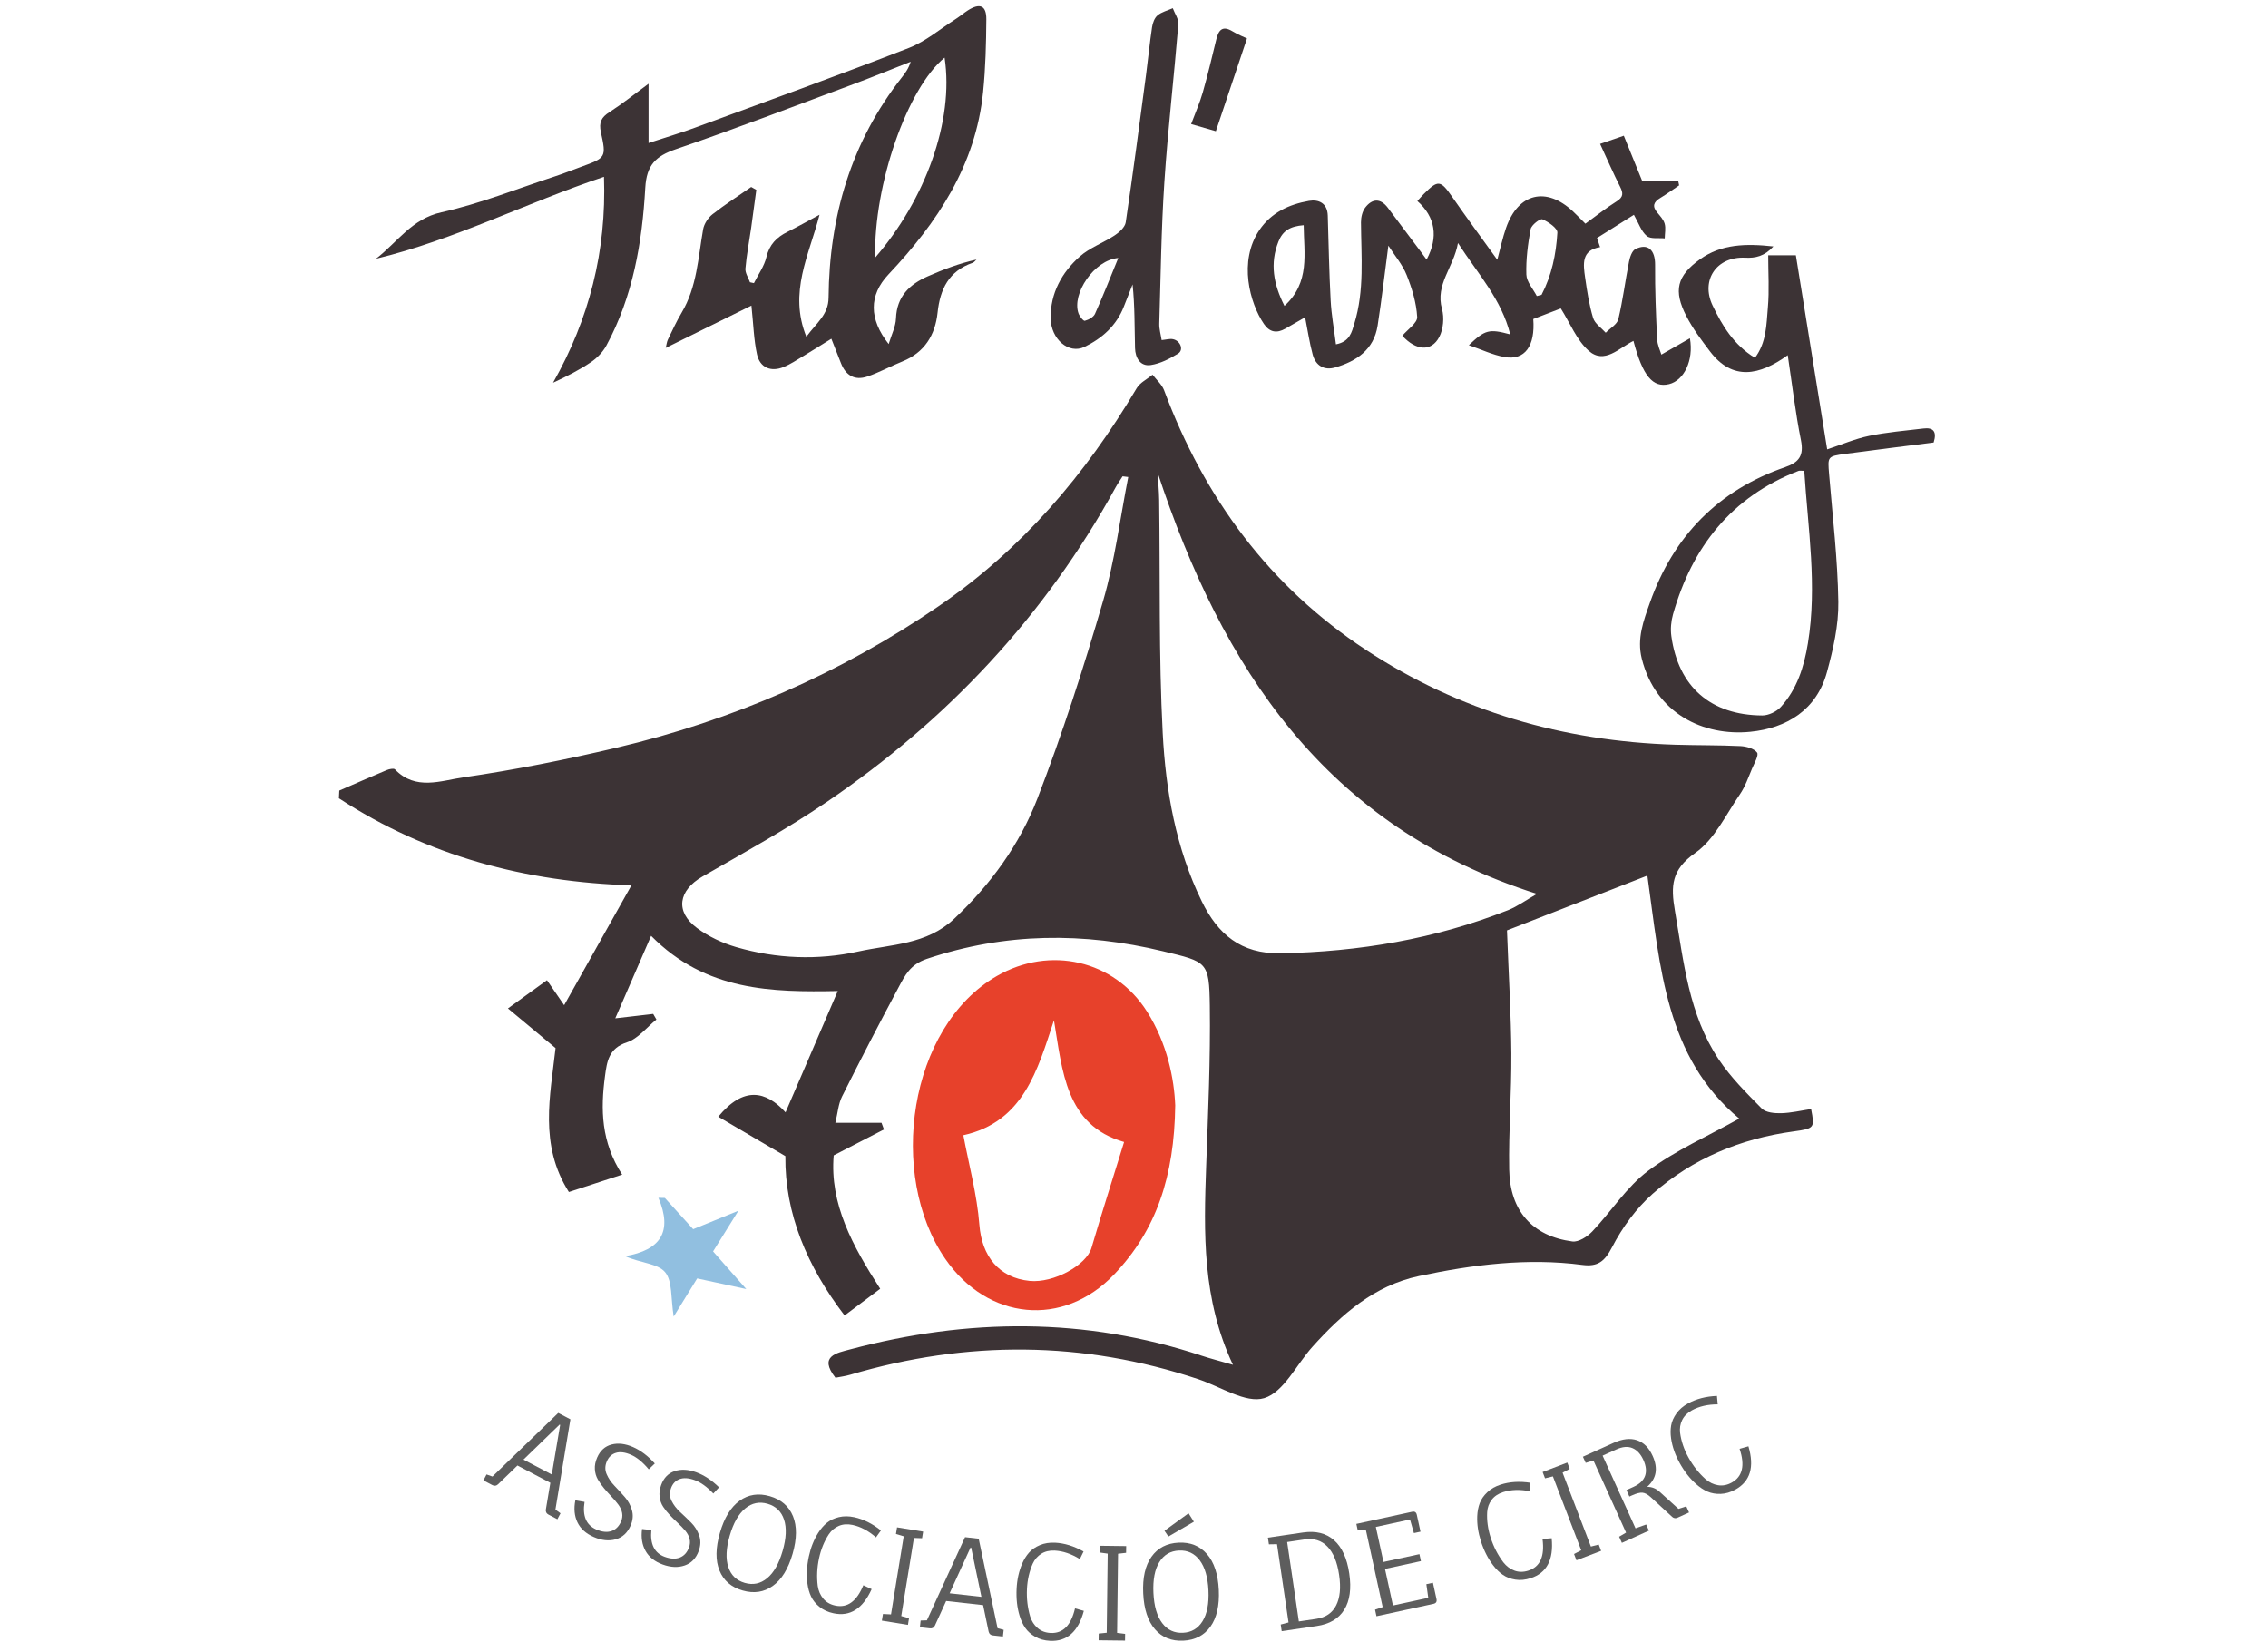 <?xml version="1.0" encoding="UTF-8"?>
<svg width="174px" height="126px" viewBox="0 0 174 126" version="1.1" xmlns="http://www.w3.org/2000/svg" xmlns:xlink="http://www.w3.org/1999/xlink">
    <!-- Generator: Sketch 58 (84663) - https://sketch.com -->
    <title>filipartners--tub</title>
    <desc>Created with Sketch.</desc>
    <g id="filipartners--tub" stroke="none" stroke-width="1" fill="none" fill-rule="evenodd">
        <g id="Group-7" transform="translate(26, 0)" fill-rule="nonzero">
            <path d="M42.179,26.396 C42.391,25.687 42.716,25.064 42.74,24.431 C42.802,22.738 43.785,21.81 45.191,21.194 C46.389,20.669 47.613,20.201 48.917,19.914 C48.817,20 48.731,20.128 48.614,20.167 C46.794,20.797 46.123,22.178 45.931,23.99 C45.749,25.703 44.931,27.048 43.235,27.73 C42.325,28.096 41.457,28.578 40.531,28.891 C39.58,29.213 38.886,28.808 38.519,27.866 C38.292,27.284 38.062,26.702 37.781,25.988 C37.017,26.462 36.312,26.91 35.597,27.339 C35.114,27.629 34.639,27.946 34.121,28.159 C33.143,28.559 32.301,28.211 32.075,27.182 C31.83,26.062 31.803,24.894 31.649,23.446 C29.464,24.525 27.32,25.583 25.076,26.691 C25.135,26.451 25.153,26.232 25.243,26.048 C25.58,25.352 25.904,24.645 26.299,23.982 C27.474,22.006 27.559,19.766 27.944,17.592 C28.018,17.171 28.327,16.704 28.667,16.436 C29.615,15.689 30.638,15.036 31.631,14.346 C31.763,14.42 31.894,14.493 32.025,14.567 C31.892,15.544 31.765,16.522 31.626,17.497 C31.478,18.534 31.277,19.564 31.189,20.605 C31.161,20.944 31.413,21.306 31.537,21.656 C31.639,21.678 31.74,21.7 31.841,21.722 C32.172,21.057 32.634,20.424 32.8,19.721 C33.028,18.755 33.586,18.201 34.415,17.788 C35.191,17.401 35.948,16.973 36.874,16.475 C36.073,19.581 34.485,22.418 35.862,25.835 C36.644,24.767 37.557,24.15 37.568,22.841 C37.621,16.604 39.296,10.888 43.201,5.923 C43.46,5.594 43.709,5.255 43.869,4.734 C42.432,5.3 41.004,5.889 39.556,6.427 C35.001,8.123 30.463,9.87 25.865,11.443 C24.301,11.977 23.606,12.658 23.506,14.41 C23.268,18.608 22.561,22.747 20.518,26.518 C20.25,27.011 19.809,27.467 19.342,27.783 C18.446,28.389 17.475,28.882 16.431,29.363 C19.201,24.476 20.537,19.281 20.339,13.565 C14.357,15.567 8.862,18.403 2.843,19.852 C4.482,18.6 5.575,16.794 7.868,16.286 C10.811,15.634 13.646,14.492 16.523,13.549 C17.226,13.319 17.914,13.042 18.61,12.788 C20.474,12.11 20.531,12.085 20.102,10.152 C19.932,9.385 20.137,8.999 20.761,8.599 C21.724,7.982 22.619,7.26 23.757,6.424 C23.757,8.066 23.757,9.444 23.757,10.973 C25.051,10.548 26.191,10.211 27.305,9.801 C32.79,7.782 38.287,5.794 43.734,3.676 C45.016,3.178 46.123,2.226 47.304,1.473 C47.63,1.266 47.925,1.009 48.25,0.801 C49.173,0.211 49.68,0.415 49.672,1.486 C49.658,3.349 49.612,5.22 49.423,7.073 C48.852,12.681 45.914,17.082 42.159,21.059 C40.656,22.652 40.661,24.479 42.179,26.396 Z M41.14,19.766 C44.981,15.327 47.209,9.27 46.47,4.423 C43.617,6.754 41.022,14.146 41.14,19.766 Z" id="Shape" fill="#3C3335"></path>
            <path d="M80.515,18.847 C80.234,20.967 80.003,22.981 79.69,24.983 C79.401,26.829 78.069,27.718 76.422,28.195 C75.584,28.438 74.937,28.047 74.709,27.206 C74.463,26.294 74.327,25.354 74.127,24.344 C73.608,24.642 73.11,24.93 72.61,25.215 C71.954,25.588 71.407,25.5 70.966,24.853 C69.885,23.264 68.998,20.046 70.616,17.655 C71.529,16.305 72.902,15.677 74.425,15.411 C75.157,15.283 75.835,15.579 75.865,16.53 C75.933,18.705 75.971,20.882 76.087,23.056 C76.146,24.159 76.348,25.255 76.494,26.418 C77.568,26.211 77.705,25.472 77.902,24.834 C78.689,22.286 78.429,19.666 78.413,17.062 C78.411,16.68 78.514,16.221 78.738,15.928 C79.271,15.233 79.904,15.187 80.472,15.937 C81.323,17.061 82.165,18.191 83.01,19.319 C83.153,19.509 83.292,19.702 83.448,19.915 C84.371,18.19 84.123,16.645 82.74,15.423 C82.903,15.245 83.057,15.059 83.228,14.889 C84.336,13.774 84.518,13.816 85.42,15.117 C86.522,16.707 87.673,18.263 88.872,19.929 C89.111,19.047 89.278,18.246 89.546,17.48 C90.479,14.81 92.627,14.292 94.683,16.222 C95.017,16.535 95.333,16.866 95.63,17.162 C96.434,16.58 97.204,15.966 98.033,15.444 C98.557,15.114 98.54,14.815 98.29,14.323 C97.77,13.295 97.312,12.237 96.758,11.04 C97.458,10.799 98.022,10.605 98.578,10.413 C99.1,11.698 99.562,12.837 99.992,13.893 C100.961,13.893 101.857,13.893 102.753,13.893 C102.776,14.003 102.799,14.113 102.822,14.222 C102.338,14.547 101.867,14.892 101.369,15.193 C100.878,15.491 100.735,15.813 101.134,16.294 C101.356,16.564 101.624,16.844 101.713,17.164 C101.81,17.512 101.723,17.912 101.717,18.29 C101.246,18.24 100.635,18.355 100.336,18.102 C99.91,17.741 99.713,17.11 99.352,16.48 C98.423,17.064 97.525,17.629 96.52,18.26 C96.556,18.367 96.636,18.602 96.758,18.961 C95.301,19.195 95.465,20.279 95.611,21.303 C95.759,22.342 95.92,23.393 96.223,24.394 C96.355,24.829 96.856,25.154 97.19,25.528 C97.524,25.186 98.061,24.891 98.157,24.492 C98.505,23.038 98.687,21.545 98.977,20.075 C99.046,19.725 99.206,19.24 99.47,19.109 C100.43,18.632 100.988,19.186 100.979,20.321 C100.965,22.219 101.042,24.119 101.134,26.015 C101.157,26.483 101.384,26.943 101.46,27.206 C102.192,26.788 102.887,26.389 103.65,25.953 C103.954,27.656 103.19,29.194 102.052,29.471 C100.804,29.775 100.026,28.846 99.317,26.154 C98.212,26.696 97.085,27.99 95.87,26.9 C94.953,26.078 94.455,24.788 93.744,23.664 C93.191,23.876 92.418,24.172 91.633,24.475 C91.791,26.538 90.994,27.669 89.427,27.393 C88.517,27.233 87.652,26.813 86.689,26.484 C87.936,25.296 88.24,25.215 89.865,25.656 C89.19,22.963 87.414,21.049 85.856,18.645 C85.523,20.529 84.1,21.8 84.629,23.708 C84.811,24.363 84.734,25.251 84.422,25.849 C83.817,27.009 82.627,26.905 81.586,25.759 C81.991,25.275 82.751,24.775 82.726,24.319 C82.664,23.23 82.327,22.125 81.918,21.101 C81.597,20.297 81.001,19.606 80.515,18.847 Z M74.018,17.277 C72.973,17.359 72.41,17.708 72.082,18.532 C71.416,20.209 71.695,21.794 72.543,23.468 C74.525,21.661 74.036,19.455 74.018,17.277 Z M91.902,22.712 C92.024,22.682 92.145,22.651 92.266,22.621 C93.044,21.136 93.385,19.504 93.481,17.849 C93.501,17.512 92.796,17.021 92.331,16.826 C92.153,16.751 91.489,17.266 91.429,17.583 C91.217,18.729 91.063,19.908 91.102,21.068 C91.12,21.624 91.62,22.164 91.902,22.712 Z" id="Shape" fill="#3C3335"></path>
            <path d="M111.155,27.25 C108.996,28.806 106.923,29.248 105.186,26.956 C104.53,26.091 103.866,25.208 103.373,24.247 C102.378,22.309 102.64,21.171 104.422,19.893 C106.052,18.723 107.941,18.674 110.055,18.907 C109.365,19.666 108.672,19.81 107.895,19.771 C105.706,19.662 104.458,21.479 105.39,23.438 C106.135,25.007 107.028,26.466 108.638,27.453 C109.53,26.273 109.515,24.899 109.63,23.602 C109.747,22.284 109.656,20.948 109.656,19.586 C110.454,19.586 111.075,19.586 111.778,19.586 C112.579,24.544 113.372,29.461 114.181,34.476 C115.282,34.113 116.315,33.667 117.395,33.443 C118.765,33.158 120.172,33.044 121.565,32.875 C122.321,32.783 122.615,33.107 122.349,33.951 C120.114,34.237 117.849,34.513 115.588,34.819 C114.189,35.009 114.217,35.028 114.329,36.383 C114.598,39.647 114.988,42.912 115.037,46.18 C115.064,47.971 114.642,49.811 114.166,51.559 C113.372,54.477 111.06,55.866 108.291,56.142 C104.674,56.502 101.018,54.737 99.958,50.538 C99.568,48.991 100.092,47.622 100.585,46.228 C102.394,41.122 105.821,37.613 110.955,35.84 C112.039,35.465 112.402,34.942 112.167,33.769 C111.746,31.671 111.5,29.538 111.155,27.25 Z M112.423,36.123 C112.183,36.123 112.07,36.093 111.982,36.127 C106.845,38.111 103.819,41.952 102.352,47.136 C102.203,47.664 102.15,48.263 102.225,48.805 C102.76,52.686 105.247,54.87 109.2,54.89 C109.68,54.892 110.292,54.601 110.619,54.242 C111.869,52.872 112.406,51.16 112.702,49.359 C113.425,44.951 112.71,40.579 112.423,36.123 Z" id="Shape" fill="#3C3335"></path>
            <path d="M63.12,26.092 C63.463,26.06 63.744,25.97 63.994,26.023 C64.568,26.143 64.831,26.849 64.386,27.125 C63.745,27.524 63.017,27.897 62.286,28.007 C61.474,28.13 61.099,27.443 61.079,26.711 C61.036,25.095 61.066,23.478 60.891,21.821 C60.668,22.386 60.442,22.949 60.223,23.516 C59.654,24.98 58.56,25.96 57.194,26.618 C55.998,27.194 54.626,26.025 54.606,24.413 C54.583,22.495 55.455,20.915 56.833,19.685 C57.601,19 58.646,18.635 59.52,18.055 C59.876,17.82 60.31,17.429 60.365,17.058 C60.925,13.296 61.419,9.524 61.922,5.753 C62.084,4.531 62.202,3.302 62.385,2.084 C62.433,1.762 62.573,1.373 62.808,1.179 C63.129,0.913 63.58,0.806 63.975,0.631 C64.126,1.04 64.435,1.462 64.403,1.856 C64.07,5.892 63.599,9.919 63.33,13.958 C63.09,17.577 63.048,21.21 62.939,24.837 C62.928,25.245 63.054,25.658 63.12,26.092 Z M59.794,19.794 C57.946,19.942 56.215,22.536 56.739,24.034 C56.821,24.268 57.118,24.64 57.226,24.612 C57.519,24.534 57.893,24.333 58.008,24.078 C58.621,22.717 59.165,21.325 59.794,19.794 Z" id="Shape" fill="#3C3335"></path>
            <path d="M67.279,10.066 C66.629,9.878 66.069,9.717 65.383,9.519 C65.707,8.649 66.047,7.888 66.273,7.096 C66.659,5.746 66.984,4.379 67.315,3.015 C67.492,2.292 67.794,1.941 68.56,2.405 C68.994,2.667 69.474,2.856 69.669,2.95 C68.85,5.39 68.078,7.686 67.279,10.066 Z" id="Path" fill="#3C3335"></path>
            <path d="M21.733,90.117 C20.187,90.622 18.925,91.034 17.645,91.452 C15.338,87.813 16.219,84.066 16.623,80.411 C15.455,79.439 14.315,78.489 12.969,77.368 C14.073,76.569 14.911,75.963 15.964,75.201 C16.423,75.868 16.83,76.461 17.282,77.119 C19.063,73.945 20.69,71.047 22.444,67.921 C14.372,67.679 6.784,65.681 0,61.245 C0.01,61.048 0.02,60.851 0.029,60.654 C1.242,60.127 2.451,59.592 3.67,59.082 C3.862,59.002 4.208,58.93 4.301,59.027 C5.876,60.679 7.838,59.889 9.54,59.642 C13.483,59.071 17.405,58.284 21.286,57.369 C30.182,55.27 38.441,51.692 46.008,46.512 C52.413,42.129 57.282,36.399 61.207,29.782 C61.464,29.349 62.012,29.088 62.424,28.748 C62.725,29.145 63.142,29.498 63.309,29.945 C66.391,38.204 71.394,44.995 78.795,49.861 C85.968,54.577 93.937,56.869 102.501,57.135 C104.172,57.187 105.847,57.162 107.517,57.241 C107.969,57.263 108.559,57.421 108.8,57.734 C108.951,57.932 108.595,58.548 108.421,58.957 C108.135,59.63 107.895,60.344 107.487,60.938 C106.41,62.502 105.532,64.409 104.058,65.439 C102.227,66.719 102.173,67.969 102.499,69.874 C103.177,73.818 103.564,77.836 105.852,81.266 C106.774,82.649 107.984,83.856 109.16,85.046 C109.471,85.36 110.149,85.419 110.653,85.406 C111.423,85.386 112.188,85.201 112.948,85.087 C113.224,86.525 113.232,86.582 111.601,86.804 C107.531,87.358 103.863,88.881 100.798,91.583 C99.527,92.704 98.459,94.178 97.677,95.688 C97.107,96.788 96.576,97.201 95.397,97.047 C91.166,96.493 86.995,97.023 82.862,97.901 C79.441,98.627 76.952,100.814 74.698,103.318 C73.465,104.688 72.486,106.811 70.989,107.266 C69.583,107.693 67.641,106.384 65.943,105.817 C57.074,102.856 48.169,102.826 39.227,105.471 C38.859,105.58 38.473,105.627 38.096,105.702 C36.789,104.041 38.18,103.804 39.224,103.527 C48.251,101.127 57.243,101.045 66.18,104.008 C66.858,104.233 67.554,104.409 68.591,104.708 C66.224,99.667 66.352,94.575 66.536,89.466 C66.684,85.371 66.87,81.271 66.816,77.176 C66.771,73.767 66.619,73.8 63.231,72.982 C57.131,71.509 51.121,71.54 45.107,73.566 C43.822,73.999 43.427,74.842 42.934,75.761 C41.453,78.529 40.007,81.315 38.603,84.121 C38.315,84.698 38.27,85.396 38.087,86.144 C39.38,86.144 40.505,86.144 41.629,86.144 C41.692,86.314 41.755,86.483 41.818,86.653 C40.597,87.283 39.375,87.913 37.961,88.643 C37.646,92.357 39.407,95.589 41.529,98.876 C40.674,99.517 39.843,100.139 38.796,100.924 C35.909,97.15 34.207,93.081 34.253,88.698 C32.425,87.625 30.779,86.659 29.104,85.676 C31.044,83.32 32.758,83.679 34.266,85.341 C35.618,82.201 36.917,79.185 38.274,76.033 C33.268,76.127 28.149,76.062 23.953,71.798 C23.027,73.93 22.194,75.848 21.204,78.127 C22.407,77.987 23.26,77.888 24.113,77.789 C24.195,77.932 24.278,78.075 24.36,78.218 C23.612,78.822 22.95,79.691 22.096,79.97 C20.7,80.426 20.565,81.443 20.417,82.554 C20.075,85.104 20.11,87.607 21.733,90.117 Z M60.558,36.597 C60.414,36.58 60.269,36.562 60.124,36.544 C59.946,36.825 59.752,37.097 59.593,37.387 C54.178,47.253 46.69,55.238 37.413,61.539 C34.358,63.613 31.106,65.403 27.898,67.245 C26.047,68.308 25.769,69.936 27.478,71.202 C28.362,71.857 29.429,72.356 30.489,72.665 C33.569,73.561 36.739,73.686 39.858,72.998 C42.376,72.443 45.089,72.479 47.195,70.499 C50,67.863 52.23,64.792 53.59,61.267 C55.506,56.302 57.14,51.217 58.629,46.106 C59.532,43.012 59.932,39.772 60.558,36.597 Z M62.805,36.238 C62.848,36.952 62.922,37.664 62.931,38.377 C63.008,44.334 62.893,50.299 63.202,56.242 C63.432,60.673 64.211,65.075 66.195,69.143 C67.421,71.656 69.188,73.194 72.241,73.137 C78.26,73.024 84.086,72.044 89.688,69.832 C90.412,69.546 91.059,69.067 91.913,68.579 C75.63,63.412 67.736,51.188 62.805,36.238 Z M89.616,71.38 C89.749,74.919 89.93,77.866 89.95,80.813 C89.971,83.786 89.733,86.762 89.786,89.733 C89.841,92.911 91.579,94.841 94.632,95.247 C95.105,95.31 95.778,94.879 96.156,94.482 C97.612,92.951 98.782,91.071 100.441,89.829 C102.546,88.252 105.021,87.169 107.433,85.819 C101.785,81.112 101.38,74.279 100.386,67.177 C96.45,68.713 92.788,70.142 89.616,71.38 Z" id="Shape" fill="#3C3335"></path>
            <path d="M64.163,84.807 C64.092,90.253 62.719,94.369 59.489,97.763 C55.559,101.892 49.77,101.293 46.525,96.587 C42.087,90.154 43.693,78.792 50.483,74.878 C54.54,72.539 59.484,73.646 61.998,77.609 C63.561,80.074 64.081,82.793 64.163,84.807 Z M60.24,87.615 C55.738,86.338 55.507,82.136 54.86,78.278 C53.6,82.099 52.521,86.074 47.908,87.096 C48.332,89.362 48.958,91.648 49.138,93.97 C49.322,96.344 50.615,98.038 53,98.273 C54.837,98.454 57.348,97.065 57.736,95.748 C58.537,93.025 59.402,90.323 60.24,87.615 Z" id="XMLID_191_" fill="#E7412B"></path>
            <path d="M25.008,91.908 C25.714,92.688 26.421,93.466 27.18,94.304 C28.169,93.901 29.17,93.492 30.651,92.888 C29.833,94.202 29.288,95.078 28.707,96.011 C29.439,96.841 30.166,97.664 31.255,98.899 C29.687,98.56 28.606,98.325 27.487,98.083 C26.928,98.99 26.386,99.869 25.686,101.007 C25.452,99.588 25.602,98.281 25.019,97.595 C24.455,96.931 23.137,96.906 21.958,96.375 C24.666,95.914 25.624,94.507 24.514,91.897 C24.68,91.9 24.844,91.905 25.008,91.908 Z" id="XMLID_190_" fill="#91BFE0"></path>
            <path d="M11.773,113.938 L11.087,113.577 L11.328,113.12 L11.782,113.28 L16.829,108.401 L17.762,108.891 L16.612,115.817 L17.002,116.1 L16.762,116.558 L16.076,116.198 C15.917,116.115 15.852,115.983 15.879,115.803 L16.223,113.761 L13.698,112.434 L12.211,113.875 C12.077,114.001 11.932,114.021 11.773,113.938 Z M16.975,109.32 L16.931,109.296 L14.16,111.982 L16.333,113.124 L16.975,109.32 Z" id="Shape" fill="#5D5D5D"></path>
            <path d="M23.771,112.727 C23.316,112.181 22.863,111.81 22.414,111.613 C21.964,111.417 21.579,111.366 21.26,111.462 C20.94,111.556 20.706,111.772 20.559,112.109 C20.411,112.446 20.405,112.774 20.54,113.094 C20.676,113.413 20.877,113.713 21.145,113.992 C21.413,114.272 21.676,114.558 21.934,114.852 C22.193,115.146 22.376,115.484 22.483,115.867 C22.59,116.25 22.555,116.645 22.377,117.051 C22.135,117.603 21.755,117.952 21.236,118.097 C20.716,118.243 20.156,118.184 19.555,117.921 C18.954,117.659 18.536,117.283 18.302,116.794 C18.068,116.305 18.014,115.741 18.141,115.103 L18.847,115.226 C18.673,116.3 18.972,117.005 19.743,117.342 C20.18,117.533 20.565,117.575 20.898,117.467 C21.23,117.36 21.48,117.115 21.647,116.733 C21.833,116.308 21.76,115.871 21.429,115.423 C21.282,115.229 21.113,115.03 20.92,114.826 C20.727,114.623 20.536,114.409 20.348,114.186 C20.16,113.963 19.999,113.736 19.866,113.503 C19.733,113.272 19.657,113.011 19.639,112.721 C19.621,112.431 19.68,112.131 19.815,111.823 C20.049,111.289 20.417,110.956 20.919,110.825 C21.42,110.693 21.967,110.758 22.56,111.016 C23.152,111.275 23.71,111.697 24.236,112.28 L23.771,112.727 Z" id="Path" fill="#5D5D5D"></path>
            <path d="M28.726,114.584 C28.238,114.067 27.763,113.725 27.302,113.557 C26.842,113.39 26.455,113.363 26.141,113.478 C25.828,113.593 25.608,113.823 25.482,114.168 C25.356,114.514 25.37,114.841 25.526,115.152 C25.681,115.462 25.9,115.748 26.186,116.011 C26.471,116.273 26.752,116.543 27.028,116.82 C27.304,117.097 27.507,117.423 27.639,117.798 C27.77,118.174 27.759,118.57 27.607,118.987 C27.401,119.553 27.043,119.925 26.534,120.102 C26.025,120.28 25.462,120.256 24.846,120.032 C24.23,119.808 23.789,119.458 23.525,118.985 C23.26,118.512 23.172,117.952 23.259,117.307 L23.971,117.387 C23.865,118.469 24.208,119.154 24.998,119.442 C25.446,119.606 25.833,119.624 26.159,119.495 C26.484,119.367 26.718,119.107 26.861,118.715 C27.02,118.28 26.92,117.849 26.561,117.422 C26.402,117.237 26.22,117.049 26.015,116.858 C25.81,116.667 25.607,116.466 25.405,116.255 C25.203,116.044 25.028,115.826 24.881,115.603 C24.733,115.38 24.641,115.125 24.605,114.837 C24.569,114.549 24.609,114.246 24.724,113.929 C24.924,113.382 25.27,113.027 25.763,112.864 C26.256,112.702 26.806,112.731 27.413,112.952 C28.02,113.174 28.604,113.56 29.165,114.109 L28.726,114.584 Z" id="Path" fill="#5D5D5D"></path>
            <path d="M29.23,117.603 C29.564,116.444 30.068,115.623 30.743,115.138 C31.417,114.654 32.189,114.537 33.058,114.788 C33.927,115.039 34.519,115.549 34.835,116.319 C35.15,117.089 35.141,118.053 34.807,119.211 C34.472,120.369 33.966,121.19 33.289,121.673 C32.612,122.157 31.839,122.273 30.97,122.022 C30.101,121.772 29.51,121.262 29.198,120.493 C28.884,119.724 28.895,118.761 29.23,117.603 Z M34.042,118.99 C34.323,118.017 34.36,117.216 34.152,116.587 C33.944,115.959 33.523,115.553 32.889,115.37 C32.256,115.188 31.683,115.307 31.172,115.728 C30.661,116.149 30.265,116.847 29.984,117.82 C29.703,118.794 29.666,119.594 29.875,120.223 C30.083,120.852 30.503,121.257 31.137,121.44 C31.771,121.623 32.343,121.504 32.854,121.082 C33.365,120.662 33.761,119.964 34.042,118.99 Z" id="Shape" fill="#5D5D5D"></path>
            <path d="M39.408,116.993 C39.019,116.91 38.668,116.935 38.355,117.068 C38.042,117.201 37.786,117.415 37.587,117.712 C37.234,118.252 36.984,118.866 36.837,119.552 C36.683,120.271 36.65,120.978 36.738,121.674 C36.793,122.052 36.934,122.377 37.16,122.648 C37.386,122.92 37.694,123.098 38.083,123.181 C39.009,123.379 39.727,122.859 40.236,121.621 L40.873,121.92 C40.192,123.426 39.216,124.044 37.946,123.772 C37.525,123.682 37.168,123.519 36.877,123.284 C36.585,123.049 36.369,122.784 36.229,122.49 C36.089,122.196 35.994,121.86 35.946,121.484 C35.86,120.843 35.896,120.153 36.054,119.414 C36.201,118.728 36.443,118.119 36.781,117.589 C36.975,117.285 37.194,117.032 37.441,116.831 C37.688,116.63 37.993,116.485 38.357,116.397 C38.721,116.31 39.114,116.31 39.535,116.401 C40.241,116.552 40.924,116.891 41.584,117.418 L41.206,117.947 C40.629,117.444 40.029,117.126 39.408,116.993 Z" id="Path" fill="#5D5D5D"></path>
            <polygon id="Path" fill="#5D5D5D" points="43.658 124.661 41.657 124.336 41.74 123.826 42.359 123.857 43.334 117.866 42.739 117.688 42.822 117.179 44.823 117.504 44.74 118.014 44.118 117.993 43.144 123.984 43.741 124.152"></polygon>
            <path d="M45.344,124.928 L44.574,124.842 L44.631,124.328 L45.113,124.312 L48.038,117.932 L49.085,118.05 L50.535,124.92 L51.002,125.042 L50.944,125.555 L50.174,125.469 C49.996,125.449 49.887,125.35 49.847,125.172 L49.424,123.146 L46.589,122.829 L45.728,124.711 C45.65,124.876 45.522,124.948 45.344,124.928 Z M48.508,118.735 L48.459,118.729 L46.856,122.238 L49.295,122.511 L48.508,118.735 Z" id="Shape" fill="#5D5D5D"></path>
            <path d="M54.915,118.962 C54.518,118.943 54.176,119.024 53.888,119.205 C53.6,119.386 53.382,119.639 53.233,119.962 C52.971,120.553 52.824,121.199 52.789,121.899 C52.752,122.633 52.834,123.337 53.032,124.01 C53.146,124.374 53.337,124.672 53.605,124.904 C53.872,125.136 54.204,125.262 54.601,125.282 C55.548,125.329 56.172,124.7 56.476,123.396 L57.153,123.588 C56.722,125.185 55.858,125.95 54.561,125.886 C54.131,125.865 53.753,125.761 53.427,125.576 C53.102,125.391 52.846,125.164 52.66,124.896 C52.474,124.628 52.328,124.312 52.219,123.949 C52.031,123.33 51.956,122.643 51.994,121.889 C52.028,121.188 52.17,120.549 52.417,119.971 C52.56,119.64 52.736,119.355 52.948,119.117 C53.158,118.879 53.436,118.688 53.782,118.542 C54.128,118.397 54.515,118.335 54.946,118.356 C55.667,118.392 56.395,118.617 57.131,119.032 L56.844,119.614 C56.193,119.212 55.551,118.994 54.915,118.962 Z" id="Path" fill="#5D5D5D"></path>
            <polygon id="Path" fill="#5D5D5D" points="60.313 125.869 58.285 125.845 58.292 125.328 58.908 125.265 58.982 119.196 58.367 119.109 58.374 118.592 60.401 118.617 60.394 119.133 59.777 119.205 59.704 125.275 60.319 125.352"></polygon>
            <path d="M61.707,122.252 C61.649,121.048 61.861,120.108 62.343,119.432 C62.825,118.756 63.518,118.397 64.421,118.353 C65.325,118.31 66.05,118.602 66.597,119.229 C67.145,119.856 67.447,120.772 67.505,121.975 C67.562,123.18 67.348,124.119 66.864,124.796 C66.378,125.472 65.684,125.832 64.781,125.875 C63.877,125.917 63.153,125.626 62.609,124.999 C62.065,124.371 61.764,123.456 61.707,122.252 Z M66.711,122.013 C66.662,121.001 66.438,120.231 66.038,119.703 C65.638,119.175 65.109,118.927 64.45,118.958 C63.792,118.989 63.288,119.287 62.941,119.85 C62.592,120.414 62.443,121.202 62.491,122.214 C62.539,123.226 62.763,123.996 63.163,124.524 C63.563,125.052 64.092,125.3 64.751,125.268 C65.409,125.237 65.913,124.94 66.26,124.376 C66.609,123.813 66.758,123.026 66.711,122.013 Z M65.593,116.746 L63.638,117.883 L63.338,117.44 L65.184,116.099 L65.593,116.746 Z" id="Shape" fill="#5D5D5D"></path>
            <path d="M71.273,117.97 L73.968,117.573 C74.944,117.43 75.737,117.626 76.345,118.162 C76.953,118.699 77.343,119.55 77.515,120.717 C77.687,121.883 77.559,122.81 77.131,123.499 C76.704,124.188 76.002,124.604 75.025,124.748 L72.331,125.144 L72.256,124.634 L72.856,124.475 L71.971,118.471 L71.35,118.482 L71.273,117.97 Z M72.749,118.305 L73.647,124.398 L74.984,124.201 C75.698,124.096 76.206,123.754 76.505,123.174 C76.805,122.595 76.882,121.813 76.737,120.83 C76.593,119.847 76.293,119.122 75.839,118.653 C75.385,118.185 74.801,118.003 74.086,118.108 L72.749,118.305 Z" id="Shape" fill="#5D5D5D"></path>
            <path d="M78.059,116.914 L82.341,115.982 C82.536,115.94 82.655,116.018 82.698,116.219 L82.98,117.51 L82.475,117.62 L82.176,116.577 L79.554,117.148 L80.14,119.836 L82.898,119.236 L83.014,119.77 L80.256,120.37 L80.867,123.175 L83.577,122.586 L83.43,121.54 L83.935,121.43 L84.208,122.682 C84.251,122.882 84.173,123.004 83.972,123.048 L79.602,123.999 L79.492,123.495 L80.079,123.296 L78.787,117.365 L78.168,117.419 L78.059,116.914 Z" id="Path" fill="#5D5D5D"></path>
            <path d="M89.315,114.477 C88.936,114.599 88.644,114.796 88.439,115.067 C88.234,115.338 88.119,115.651 88.096,116.007 C88.059,116.652 88.149,117.309 88.365,117.977 C88.591,118.677 88.916,119.306 89.339,119.865 C89.575,120.165 89.859,120.376 90.191,120.499 C90.522,120.621 90.878,120.622 91.256,120.5 C92.158,120.21 92.52,119.4 92.342,118.073 L93.044,118.014 C93.206,119.66 92.669,120.681 91.432,121.079 C91.022,121.211 90.633,121.248 90.262,121.19 C89.892,121.132 89.573,121.01 89.304,120.825 C89.035,120.641 88.787,120.397 88.557,120.096 C88.162,119.583 87.848,118.967 87.617,118.249 C87.402,117.581 87.307,116.932 87.334,116.304 C87.351,115.944 87.415,115.615 87.528,115.318 C87.641,115.021 87.834,114.743 88.105,114.485 C88.377,114.227 88.718,114.032 89.128,113.9 C89.815,113.678 90.576,113.631 91.411,113.759 L91.348,114.406 C90.598,114.258 89.92,114.282 89.315,114.477 Z" id="Path" fill="#5D5D5D"></path>
            <polygon id="Path" fill="#5D5D5D" points="96.838 118.981 94.945 119.706 94.76 119.224 95.311 118.938 93.139 113.27 92.535 113.417 92.35 112.934 94.243 112.209 94.428 112.691 93.881 112.986 96.053 118.653 96.654 118.498"></polygon>
            <path d="M98.78,114.318 L99.314,114.076 C99.785,113.864 100.083,113.582 100.208,113.231 C100.333,112.881 100.29,112.474 100.082,112.013 C99.873,111.552 99.593,111.247 99.243,111.1 C98.893,110.953 98.483,110.986 98.011,111.199 L96.952,111.678 L99.476,117.253 L100.292,116.96 L100.505,117.431 L98.431,118.369 L98.218,117.898 L98.751,117.581 L96.248,112.051 L95.654,112.232 L95.441,111.761 L97.786,110.701 C98.475,110.389 99.076,110.321 99.591,110.495 C100.107,110.669 100.506,111.07 100.79,111.697 C101.225,112.657 101.084,113.447 100.369,114.068 C100.734,114.07 101.053,114.198 101.329,114.452 L102.772,115.762 L103.371,115.567 L103.584,116.037 L102.706,116.435 C102.549,116.506 102.409,116.486 102.286,116.374 L100.658,114.875 C100.421,114.656 100.205,114.537 100.011,114.519 C99.818,114.502 99.549,114.57 99.205,114.726 L99.005,114.816 L98.78,114.318 Z" id="Path" fill="#5D5D5D"></path>
            <path d="M103.802,108.202 C103.454,108.394 103.205,108.642 103.056,108.947 C102.906,109.252 102.853,109.583 102.897,109.936 C102.985,110.576 103.198,111.204 103.537,111.818 C103.892,112.462 104.331,113.018 104.854,113.486 C105.143,113.736 105.462,113.889 105.811,113.946 C106.161,114.003 106.509,113.936 106.857,113.744 C107.687,113.287 107.888,112.424 107.461,111.155 L108.138,110.963 C108.611,112.548 108.279,113.653 107.141,114.28 C106.764,114.488 106.388,114.598 106.013,114.611 C105.639,114.625 105.302,114.566 105.003,114.436 C104.704,114.305 104.413,114.114 104.13,113.861 C103.645,113.433 103.219,112.888 102.855,112.227 C102.516,111.612 102.3,110.994 102.207,110.372 C102.154,110.016 102.155,109.681 102.209,109.367 C102.263,109.054 102.399,108.745 102.616,108.44 C102.834,108.134 103.132,107.878 103.508,107.67 C104.141,107.322 104.879,107.131 105.723,107.097 L105.784,107.743 C105.021,107.743 104.359,107.895 103.802,108.202 Z" id="Path" fill="#5D5D5D"></path>
        </g>
    </g>
</svg>